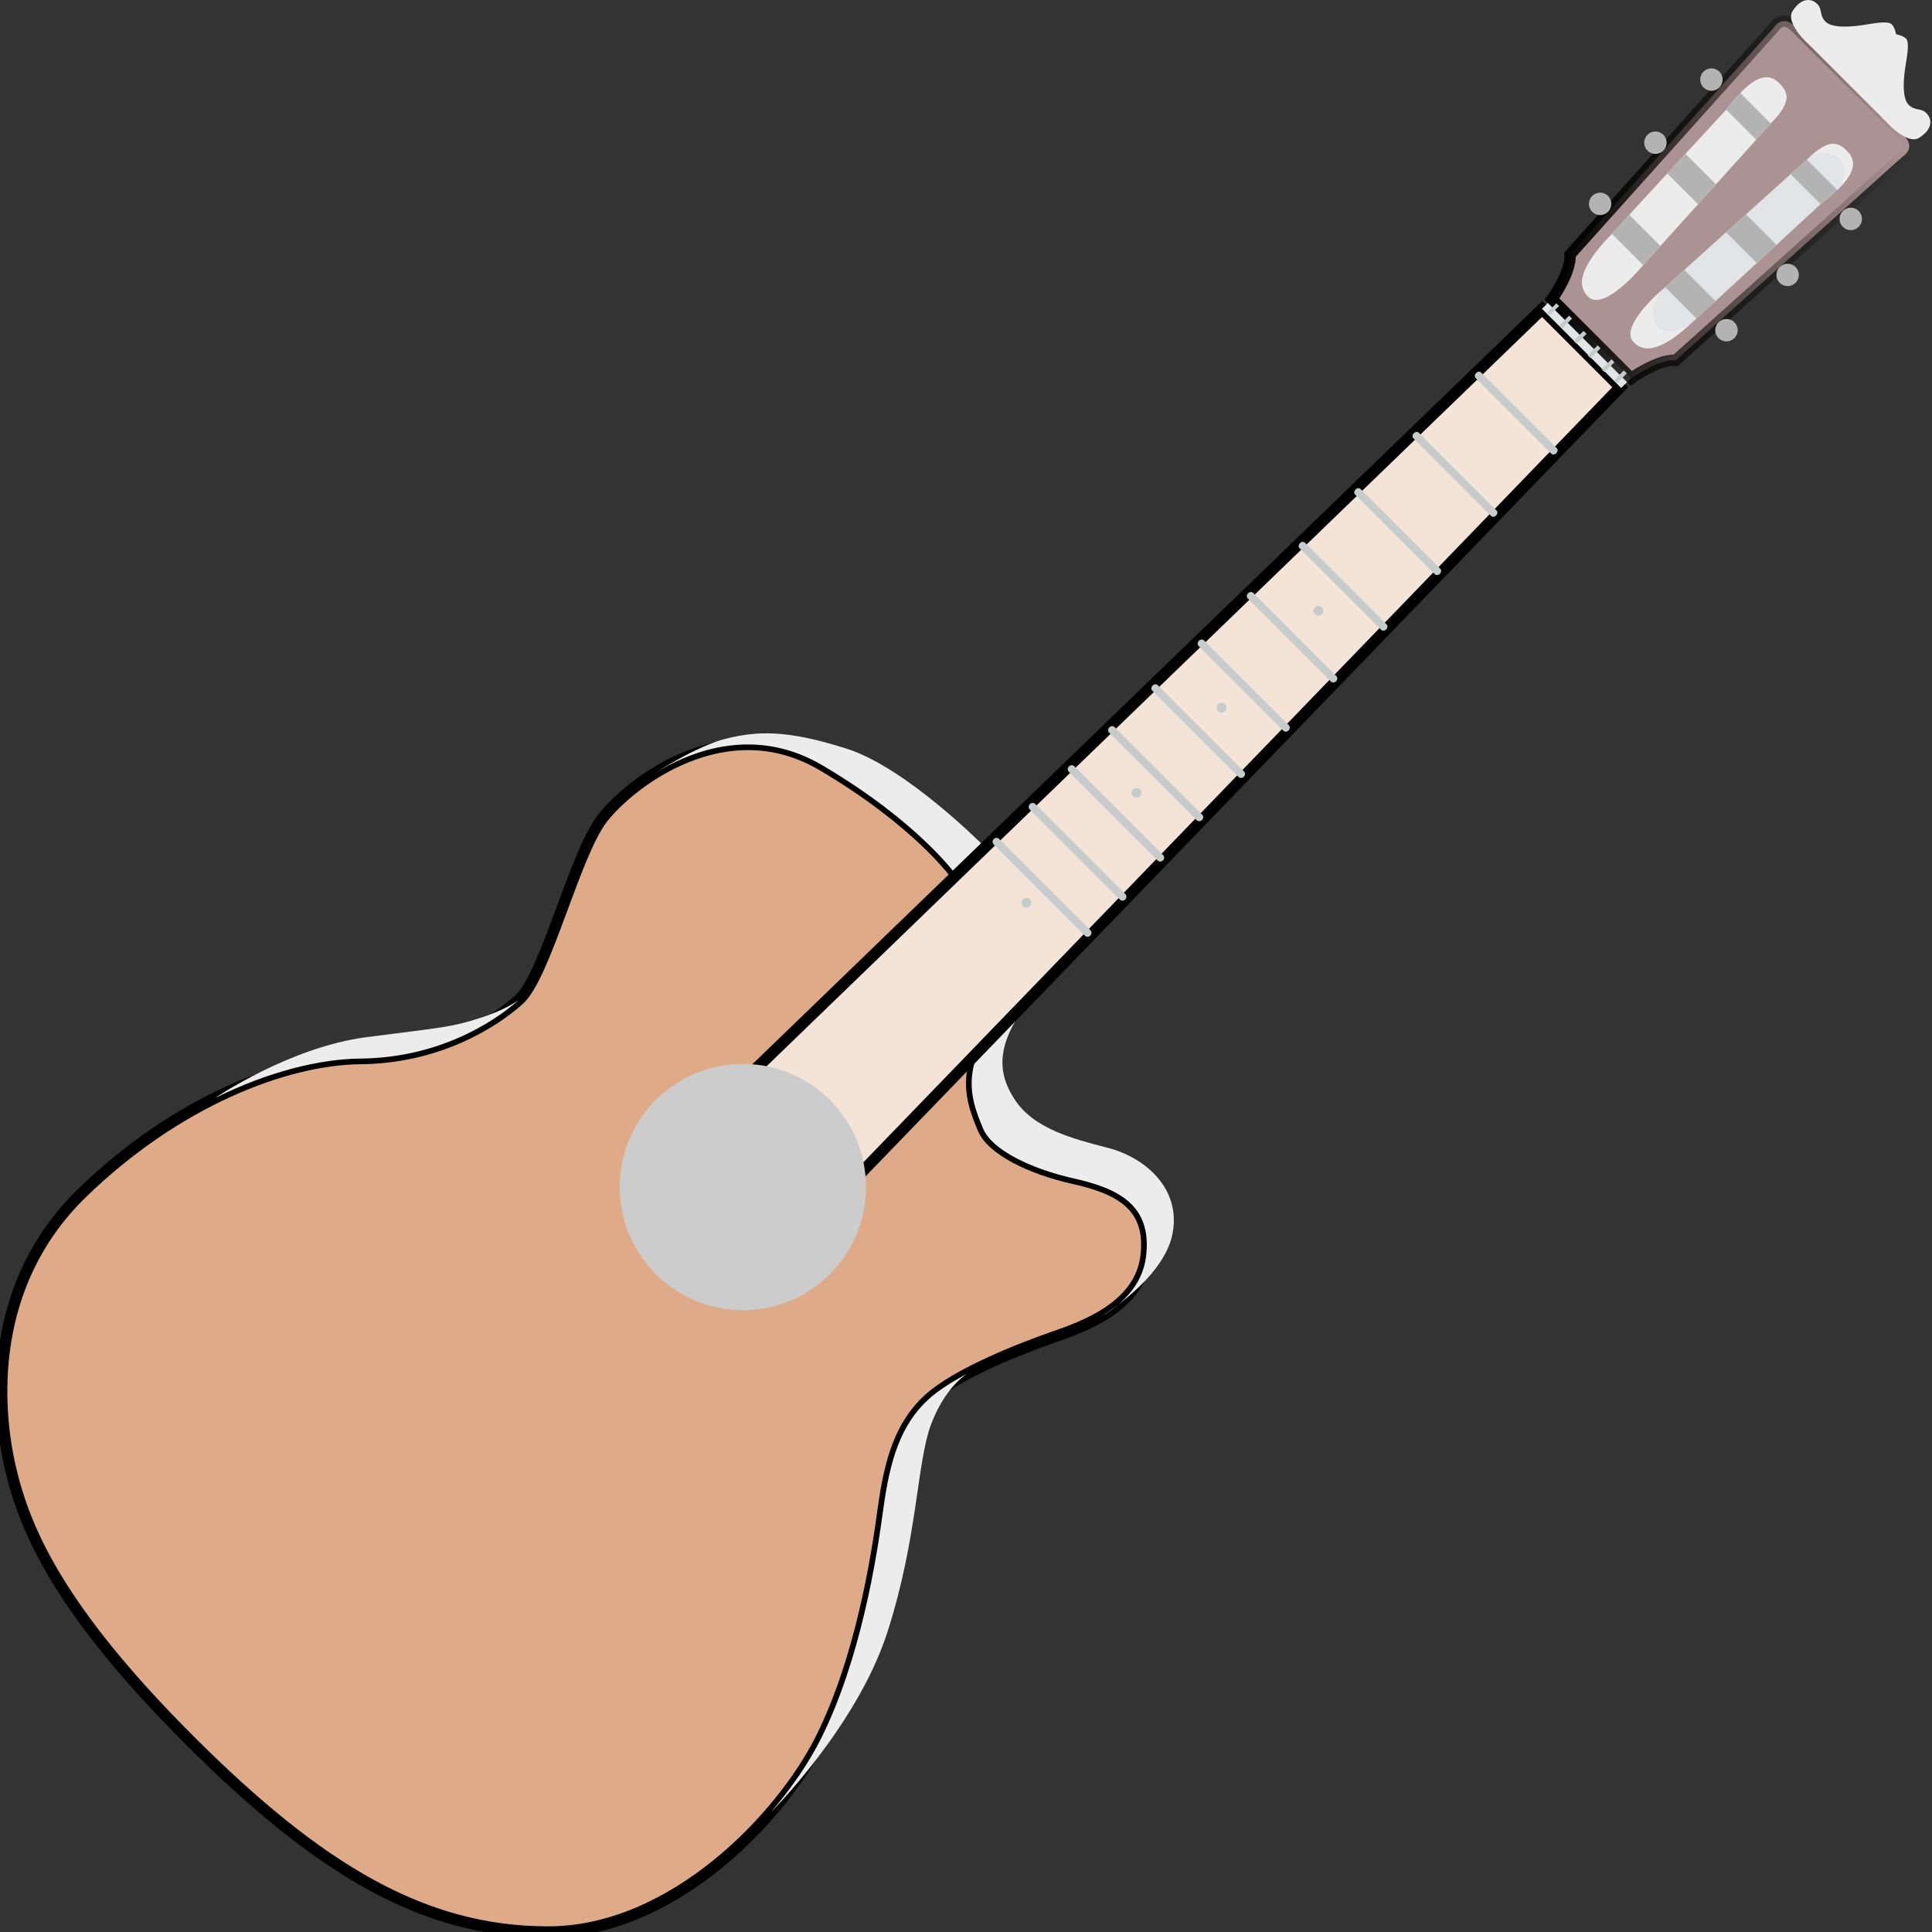 <?xml version="1.0" encoding="UTF-8" standalone="no"?>
<!-- Generator: Adobe Illustrator 19.0.0, SVG Export Plug-In . SVG Version: 6.00 Build 0)  -->

<svg
   xmlns:dc="http://purl.org/dc/elements/1.1/"
   xmlns:cc="http://creativecommons.org/ns#"
   xmlns:rdf="http://www.w3.org/1999/02/22-rdf-syntax-ns#"
   xmlns:svg="http://www.w3.org/2000/svg"
   xmlns="http://www.w3.org/2000/svg"
   xmlns:xlink="http://www.w3.org/1999/xlink"
   xmlns:sodipodi="http://sodipodi.sourceforge.net/DTD/sodipodi-0.dtd"
   xmlns:inkscape="http://www.inkscape.org/namespaces/inkscape"
   version="1.1"
   id="Layer_1"
   x="0px"
   y="0px"
   viewBox="0 0 512.002 512.002"
   style="enable-background:new 0 0 512.002 512.002;"
   xml:space="preserve"
   inkscape:version="0.91 r13725"
   sodipodi:docname="guitarIconBorder.svg"><rect x="0" y="0" width="512.002" height="512.002" fill="#333333" stroke="none"/><defs
     id="defs359"><linearGradient
       inkscape:collect="always"
       id="linearGradient4246"><stop
         style="stop-color:#000000;stop-opacity:1;"
         offset="0"
         id="stop4248" /><stop
         style="stop-color:#000000;stop-opacity:0;"
         offset="1"
         id="stop4250" /></linearGradient><linearGradient
       inkscape:collect="always"
       xlink:href="#linearGradient4246"
       id="linearGradient4252"
       x1="411.305"
       y1="52.922"
       x2="505.972"
       y2="52.922"
       gradientUnits="userSpaceOnUse" /></defs><sodipodi:namedview
     pagecolor="#ffffff"
     bordercolor="#666666"
     borderopacity="1"
     objecttolerance="10"
     gridtolerance="10"
     guidetolerance="10"
     inkscape:pageopacity="0"
     inkscape:pageshadow="2"
     inkscape:window-width="1920"
     inkscape:window-height="1017"
     id="namedview357"
     showgrid="false"
     inkscape:zoom="0.92187137"
     inkscape:cx="352.09399"
     inkscape:cy="382.29479"
     inkscape:window-x="-8"
     inkscape:window-y="-8"
     inkscape:window-maximized="1"
     inkscape:current-layer="g3" /><g
     id="g3"><g
       id="g5"
       style="fill:#deaa87;stroke:#000000;stroke-opacity:1;stroke-width:3;stroke-miterlimit:4;stroke-dasharray:none"><path
         style="fill:#deaa87;stroke:#000000;stroke-opacity:1;stroke-width:3;stroke-miterlimit:4;stroke-dasharray:none"
         d="M217.573,460.761c10.529-21.057,14.74-47.729,16.494-60.714    c1.756-12.985,4.564-22.463,12.111-29.308c7.545-6.845,24.742-13.513,32.814-16.319c8.07-2.807,23.162-8.072,24.742-21.583    c1.578-13.511-7.371-17.899-19.127-20.53c-11.758-2.633-21.76-7.723-24.041-13.163c-2.283-5.44-4.926-11.979-1.236-20.555    l-5.924-46.666c0,0-9.861-14.027-35.482-29.119c-25.619-15.092-50.889,4.565-58.258,14.039    c-7.373,9.476-15.092,41.766-22.111,48.083S115.77,280.34,95.6,280.529c-20.164,0.189-48.945,11.42-73.863,35.636    c-24.918,24.218-22.812,56.507-18.951,73.002c3.859,16.494,12.984,37.552,47.379,71.946    c34.393,34.394,62.121,50.891,95.109,50.889C178.265,512,207.044,481.818,217.573,460.761z"
         id="path7" /></g><g
       id="g9"
       style="fill:#ececec;fill-opacity:1"><path
         style="fill:#ececec;fill-opacity:1"
         d="M173.852,204.696c11.504-6.999,27.719-11.525,44.072-1.893    c25.621,15.092,35.482,29.119,35.482,29.119l5.924,46.666c-3.689,8.576-1.047,15.114,1.236,20.555    c2.281,5.44,12.283,10.53,24.041,13.163c11.756,2.631,20.705,7.02,19.127,20.53c-0.908,7.773-6.291,12.816-12.232,16.233    c0,0,16.969-10.092,19.25-22.201c2.281-12.106-7.545-20.182-17.021-22.637c-9.475-2.457-19.83-5.089-24.918-12.985    c-5.088-7.897-4.586-15.836,5.691-28.359l-13.447-38.357c0,0-20.674-21.024-36.641-26.112c-15.969-5.09-23.682-4.692-31.938-2.688    C184.878,197.576,173.852,204.696,173.852,204.696z"
         id="path11" /></g><g
       id="g17"
       style="fill:#ececec;fill-opacity:1"><path
         style="fill:#ececec;fill-opacity:1"
         d="M137.556,264.926c-7.02,6.317-21.785,15.414-41.955,15.603    c-10.973,0.104-24.494,3.477-38.561,10.43c0,0,19.711-13.487,40.242-16.119s22.303-2.639,29.746-5    C134.468,267.475,137.556,264.926,137.556,264.926z"
         id="path19" /></g><g
       id="g21"
       style="fill:#ececec;fill-opacity:1"><path
         style="fill:#ececec;fill-opacity:1"
         d="M256.276,364.074c-3.977,2.111-7.576,4.376-10.098,6.664c-7.547,6.845-10.355,16.322-12.111,29.308    c-1.754,12.985-5.965,39.657-16.494,60.714c-3.035,6.07-7.586,12.896-13.314,19.541c0,0,22.791-22.697,30.861-47.617    c8.072-24.918,7.818-44.998,11.582-55.1C250.47,367.48,256.276,364.074,256.276,364.074z"
         id="path23" /></g><g
       id="g57"
       style="fill:#f4e3d7;stroke-width:3;stroke-miterlimit:4;stroke-dasharray:none;stroke:#000000;stroke-opacity:1"><polygon
         style="fill:#f4e3d7;stroke-width:3;stroke-miterlimit:4;stroke-dasharray:none;stroke:#000000;stroke-opacity:1"
         points="429.378,102.602 419.026,92.25 408.675,81.896 200.729,282.823 214.593,296.685     228.454,310.546   "
         id="polygon59" /></g><g
       id="g61"
       style="fill:#cccccc"><circle
         style="fill:#cccccc"
         cx="196.864"
         cy="314.582"
         r="32.634"
         id="circle63" /></g><g
       id="g93"><path
         style="fill:#C6CBCB;"
         d="M288.942,247.944c-0.396,0.398-1.023,0.419-1.395,0.048l-24.24-24.24    c-0.371-0.371-0.352-0.997,0.047-1.395l0,0c0.398-0.398,1.023-0.42,1.396-0.048l24.24,24.239    C289.362,246.92,289.341,247.547,288.942,247.944L288.942,247.944z"
         id="path95" /></g><g
       id="g97"><path
         style="fill:#C6CBCB;"
         d="M298.196,238.367c-0.398,0.398-1.02,0.425-1.385,0.059l-23.936-23.935    c-0.367-0.369-0.342-0.988,0.057-1.387l0,0c0.4-0.399,1.02-0.424,1.387-0.056l23.934,23.934    C298.62,237.35,298.595,237.969,298.196,238.367L298.196,238.367z"
         id="path99" /></g><g
       id="g101"><path
         style="fill:#C6CBCB;"
         d="M308.2,228.014c-0.398,0.398-1.018,0.429-1.377,0.068l-23.605-23.604    c-0.361-0.361-0.33-0.979,0.068-1.378l0,0c0.398-0.397,1.016-0.428,1.377-0.066l23.602,23.604    C308.628,227,308.599,227.615,308.2,228.014L308.2,228.014z"
         id="path103" /></g><g
       id="g105"><path
         style="fill:#C6CBCB;"
         d="M318.548,217.307c-0.398,0.397-1.012,0.432-1.367,0.075l-23.264-23.262    c-0.355-0.355-0.318-0.968,0.08-1.366l0,0c0.396-0.398,1.008-0.433,1.365-0.077l23.262,23.263    C318.979,216.295,318.946,216.907,318.548,217.307L318.548,217.307z"
         id="path107" /></g><g
       id="g109"><path
         style="fill:#C6CBCB;"
         d="M329.626,205.842c-0.398,0.398-1.006,0.437-1.357,0.086l-22.895-22.895    c-0.352-0.353-0.312-0.959,0.086-1.357l0,0c0.398-0.398,1.004-0.438,1.357-0.086l22.895,22.895    C330.063,204.834,330.024,205.443,329.626,205.842L329.626,205.842z"
         id="path111" /></g><g
       id="g113"><path
         style="fill:#C6CBCB;"
         d="M341.483,193.569c-0.398,0.397-1.002,0.442-1.348,0.097l-22.502-22.503    c-0.346-0.345-0.301-0.949,0.098-1.348l0,0c0.398-0.398,1-0.44,1.346-0.095l22.502,22.502    C341.925,192.568,341.882,193.172,341.483,193.569L341.483,193.569z"
         id="path115" /></g><g
       id="g117"><path
         style="fill:#C6CBCB;"
         d="M354.073,180.537c-0.4,0.399-0.996,0.449-1.336,0.108l-22.084-22.083    c-0.338-0.338-0.289-0.937,0.109-1.335l0,0c0.396-0.398,0.994-0.446,1.334-0.107l22.082,22.084    C354.52,179.545,354.472,180.139,354.073,180.537L354.073,180.537z"
         id="path119" /></g><g
       id="g121"><path
         style="fill:#C6CBCB;"
         d="M367.358,166.8c-0.398,0.397-0.99,0.454-1.322,0.123l-21.658-21.658    c-0.332-0.334-0.277-0.925,0.121-1.323l0,0c0.398-0.398,0.99-0.453,1.324-0.12l21.656,21.657    C367.811,165.811,367.755,166.402,367.358,166.8L367.358,166.8z"
         id="path123" /></g><g
       id="g125"><path
         style="fill:#C6CBCB;"
         d="M381.581,152.068c-0.398,0.398-0.984,0.459-1.309,0.134l-21.176-21.174    c-0.326-0.325-0.264-0.911,0.135-1.31l0,0c0.398-0.398,0.982-0.458,1.309-0.134l21.174,21.175    C382.04,151.086,381.979,151.67,381.581,152.068L381.581,152.068z"
         id="path127" /></g><g
       id="g129"><path
         style="fill:#C6CBCB;"
         d="M396.485,136.618c-0.396,0.397-0.975,0.466-1.295,0.146l-20.656-20.656    c-0.316-0.316-0.25-0.896,0.148-1.295l0,0c0.4-0.399,0.979-0.464,1.295-0.147l20.656,20.657    C396.952,135.641,396.886,136.219,396.485,136.618L396.485,136.618z"
         id="path131" /></g><g
       id="g133"><path
         style="fill:#C6CBCB;"
         d="M412.438,120.107c-0.398,0.398-0.973,0.472-1.279,0.164l-20.131-20.131    c-0.309-0.309-0.234-0.883,0.164-1.281l0,0c0.396-0.397,0.971-0.47,1.279-0.163l20.131,20.132    C412.911,119.138,412.837,119.709,412.438,120.107L412.438,120.107z"
         id="path135" /></g><g
       id="g137"><circle
         style="fill:#C6CBCB;"
         cx="272.016"
         cy="239.259"
         r="1.303"
         id="circle139" /></g><g
       id="g141"><circle
         style="fill:#C6CBCB;"
         cx="301.187"
         cy="210.089"
         r="1.302"
         id="circle143" /></g><g
       id="g145"><circle
         style="fill:#C6CBCB;"
         cx="323.738"
         cy="187.537"
         r="1.302"
         id="circle147" /></g><g
       id="g149"><circle
         style="fill:#C6CBCB;"
         cx="349.403"
         cy="161.873"
         r="1.303"
         id="circle151" /></g><g
       id="g153"><rect
         x="405.642"
         y="89.208"
         transform="matrix(0.707 0.707 -0.707 0.707 187.551 -270.653)"
         style="fill:#E2E5E7;"
         width="29.682"
         height="3.719"
         id="rect155" /></g><g
       id="g157"
       style="fill:#ac9393;stroke:url(#linearGradient4252);stroke-width:3;stroke-miterlimit:4;stroke-dasharray:none"><path
         style="fill:#ac9393;stroke:url(#linearGradient4252);stroke-width:3;stroke-miterlimit:4;stroke-dasharray:none"
         d="M504.548,35.897c-3.424-3.423-14.443-14.443-14.443-14.443s-11.021-11.021-14.441-14.441    c-3.424-3.423-5.66,0.394-5.66,0.394l-53.916,60.06c0.305,4.78-4.783,11.801-4.783,11.801l10.494,10.494l10.494,10.494    c0,0,7.02-5.09,11.801-4.782l60.059-53.918C504.151,41.555,507.968,39.318,504.548,35.897z"
         id="path159" /></g><g
       id="g161"
       style="fill:#ececec;fill-opacity:1;stroke:none;stroke-opacity:1;stroke-width:3;stroke-miterlimit:4;stroke-dasharray:none"><path
         style="fill:#ececec;fill-opacity:1;stroke:none;stroke-opacity:1;stroke-width:3;stroke-miterlimit:4;stroke-dasharray:none"
         d="M511.411,31.415c-0.012-0.045-0.027-0.089-0.043-0.136c-0.098-0.269-0.197-0.428-0.197-0.428    c-1.58-2.633-3.248-1.141-5.266-2.983s-1.404-7.545-0.877-10.704c0.525-3.159,0.965-6.054,0.088-6.931    c-0.879-0.878-2.641-1.15-2.641-1.15s-0.273-1.764-1.15-2.641s-3.773-0.438-6.932,0.088c-3.158,0.528-8.861,1.142-10.703-0.877    c-1.844-2.02-0.35-3.686-2.982-5.265c0,0-0.16-0.1-0.428-0.197c-0.047-0.018-0.092-0.033-0.139-0.047    c-0.969-0.302-3.053-0.434-5.102,2.825c-2.09,3.33,4.832,9.307,4.832,9.307c3.336,3.335,9.705,9.705,9.705,9.705    s6.371,6.37,9.705,9.704c0,0,5.977,6.922,9.307,4.83C511.847,34.47,511.716,32.388,511.411,31.415z"
         id="path163" /></g><g
       id="g165"
       style="fill:#ececec;fill-opacity:1"><path
         style="fill:#ececec;fill-opacity:1"
         d="M471.45,22.016c2.373,2.372,3.291,4.605-1.184,9.608c-4.475,5-35.799,39.745-35.799,39.745    s-9.477,11.056-13.488,7.304c-4.016-3.75-0.332-9.542,4.801-15.2c5.135-5.659,28.271-30.752,30.992-33.648    C459.491,26.93,466.143,16.707,471.45,22.016z"
         id="path167" /></g><g
       id="g169"
       style="fill:#ececec;fill-opacity:1"><path
         style="fill:#ececec;fill-opacity:1"
         d="M425.78,63.474c-5.133,5.658-8.816,11.45-4.801,15.2c4.012,3.752,13.488-7.304,13.488-7.304    s-6.164,4.235-9.672,0.728C421.724,69.024,425.78,63.474,425.78,63.474z"
         id="path171" /></g><g
       id="g173"
       style="fill:#ececec;fill-opacity:1"><path
         style="fill:#ececec;fill-opacity:1"
         d="M461.212,24.685c3.078-3.237,6.922-5.986,10.238-2.668c2.373,2.372,3.291,4.605-1.184,9.608    c0,0,2.301-3.87-0.625-7.38C466.714,20.733,461.212,24.685,461.212,24.685z"
         id="path175" /></g><g
       id="g177"
       style="fill:#b3b3b3;fill-opacity:1"><polygon
         style="fill:#b3b3b3;fill-opacity:1"
         points="469.266,32.738 461.212,24.685 457.448,29.061 465.411,37.024   "
         id="polygon179" /></g><g
       id="g181"
       style="fill:#b3b3b3;fill-opacity:1"><polygon
         style="fill:#b3b3b3;fill-opacity:1"
         points="454.757,48.858 446.657,40.759 441.845,45.98 450.001,54.136   "
         id="polygon183" /></g><g
       id="g185"
       style="fill:#b3b3b3"><polygon
         style="fill:#b3b3b3"
         points="440.038,65.191 431.774,56.925 427.159,61.961 435.464,70.266   "
         id="polygon187" /></g><g
       id="g189"><path
         style="fill:#E2E5E7;"
         d="M489.544,40.108c-2.375-2.373-4.607-3.292-9.609,1.183c-5,4.477-39.748,35.798-39.748,35.798    s-11.053,9.478-7.301,13.491c3.75,4.015,9.541,0.329,15.199-4.805c5.66-5.132,30.752-28.271,33.646-30.99    C484.628,52.066,494.852,45.415,489.544,40.108z"
         id="path191" /></g><g
       id="g193"
       style="fill:#ececec;fill-opacity:1"><path
         style="fill:#ececec;fill-opacity:1"
         d="M448.085,85.776c-5.658,5.134-11.449,8.819-15.199,4.805c-3.752-4.014,7.301-13.491,7.301-13.491    s-4.232,6.166-0.723,9.675C442.532,89.834,448.085,85.776,448.085,85.776z"
         id="path195" /></g><g
       id="g197"
       style="fill:#ececec;fill-opacity:1"><path
         style="fill:#ececec;fill-opacity:1"
         d="M486.876,50.347c3.234-3.08,5.986-6.922,2.668-10.238c-2.375-2.373-4.607-3.292-9.609,1.183    c0,0,3.869-2.303,7.381,0.627C490.827,44.847,486.876,50.347,486.876,50.347z"
         id="path199" /></g><g
       id="g201"
       style="fill:#b3b3b3;fill-opacity:1"><polygon
         style="fill:#b3b3b3;fill-opacity:1"
         points="478.821,42.292 486.876,50.347 482.499,54.112 474.534,46.147   "
         id="polygon203" /></g><g
       id="g205"
       style="fill:#b3b3b3;fill-opacity:1"><polygon
         style="fill:#b3b3b3;fill-opacity:1"
         points="462.7,56.803 470.8,64.899 465.581,69.714 457.425,61.558   "
         id="polygon207" /></g><g
       id="g209"
       style="fill:#b3b3b3"><polygon
         style="fill:#b3b3b3"
         points="446.37,71.521 454.632,79.785 449.597,84.397 441.294,76.095   "
         id="polygon211" /></g><g
       id="g213"
       style="fill:#b3b3b3"><g
         id="g215"
         style="fill:#b3b3b3"><circle
           style="fill:#b3b3b3"
           cx="490.474"
           cy="58.014"
           r="2.972"
           id="circle217" /></g><g
         id="g219"
         style="fill:#b3b3b3"><circle
           style="fill:#b3b3b3"
           cx="473.74"
           cy="72.857"
           r="2.971"
           id="circle221" /></g><g
         id="g223"
         style="fill:#b3b3b3"><circle
           style="fill:#b3b3b3"
           cx="457.53"
           cy="87.503"
           r="2.972"
           id="circle225" /></g></g><g
       id="g227"
       style="fill:#b3b3b3"><g
         id="g229"
         style="fill:#b3b3b3"><circle
           style="fill:#b3b3b3"
           cx="453.544"
           cy="21.084"
           r="2.972"
           id="circle231" /></g><g
         id="g233"
         style="fill:#b3b3b3"><circle
           style="fill:#b3b3b3"
           cx="438.701"
           cy="37.818"
           r="2.973"
           id="circle235" /></g><g
         id="g237"
         style="fill:#b3b3b3"><path
           style="fill:#b3b3b3"
           d="M421.954,51.928c-1.16,1.16-1.162,3.04-0.002,4.202c1.162,1.161,3.043,1.159,4.203-0.001     c1.158-1.159,1.16-3.04-0.002-4.201C424.993,50.768,423.112,50.769,421.954,51.928z"
           id="path239" /></g></g><g
       id="g265"><rect
         x="411.022"
         y="80.252"
         transform="matrix(0.707 0.707 -0.707 0.707 178.597 -266.944)"
         style="fill:#C6CBCB;"
         width="1.011"
         height="3.723"
         id="rect267" /></g><g
       id="g269"><rect
         x="414.337"
         y="83.585"
         transform="matrix(0.708 0.706 -0.706 0.708 181.487 -268.046)"
         style="fill:#C6CBCB;"
         width="1.101"
         height="3.723"
         id="rect271" /></g><g
       id="g273"><rect
         x="418.108"
         y="87.305"
         transform="matrix(0.707 0.708 -0.708 0.707 185.876 -270.055)"
         style="fill:#C6CBCB;"
         width="1.108"
         height="3.721"
         id="rect275" /></g><g
       id="g277"><rect
         x="421.808"
         y="91.152"
         transform="matrix(0.707 0.708 -0.708 0.707 189.707 -271.557)"
         style="fill:#C6CBCB;"
         width="1.097"
         height="3.721"
         id="rect279" /></g><g
       id="g281"><rect
         x="425.496"
         y="94.837"
         transform="matrix(0.707 0.708 -0.708 0.707 193.396 -273.084)"
         style="fill:#C6CBCB;"
         width="1.094"
         height="3.721"
         id="rect283" /></g><g
       id="g285"><rect
         x="428.853"
         y="98.108"
         transform="matrix(0.708 0.706 -0.706 0.708 195.981 -274.055)"
         style="fill:#C6CBCB;"
         width="1.095"
         height="3.722"
         id="rect287" /></g></g><g
     id="g327" /><g
     id="g329" /><g
     id="g331" /><g
     id="g333" /><g
     id="g335" /><g
     id="g337" /><g
     id="g339" /><g
     id="g341" /><g
     id="g343" /><g
     id="g345" /><g
     id="g347" /><g
     id="g349" /><g
     id="g351" /><g
     id="g353" /><g
     id="g355" /></svg>